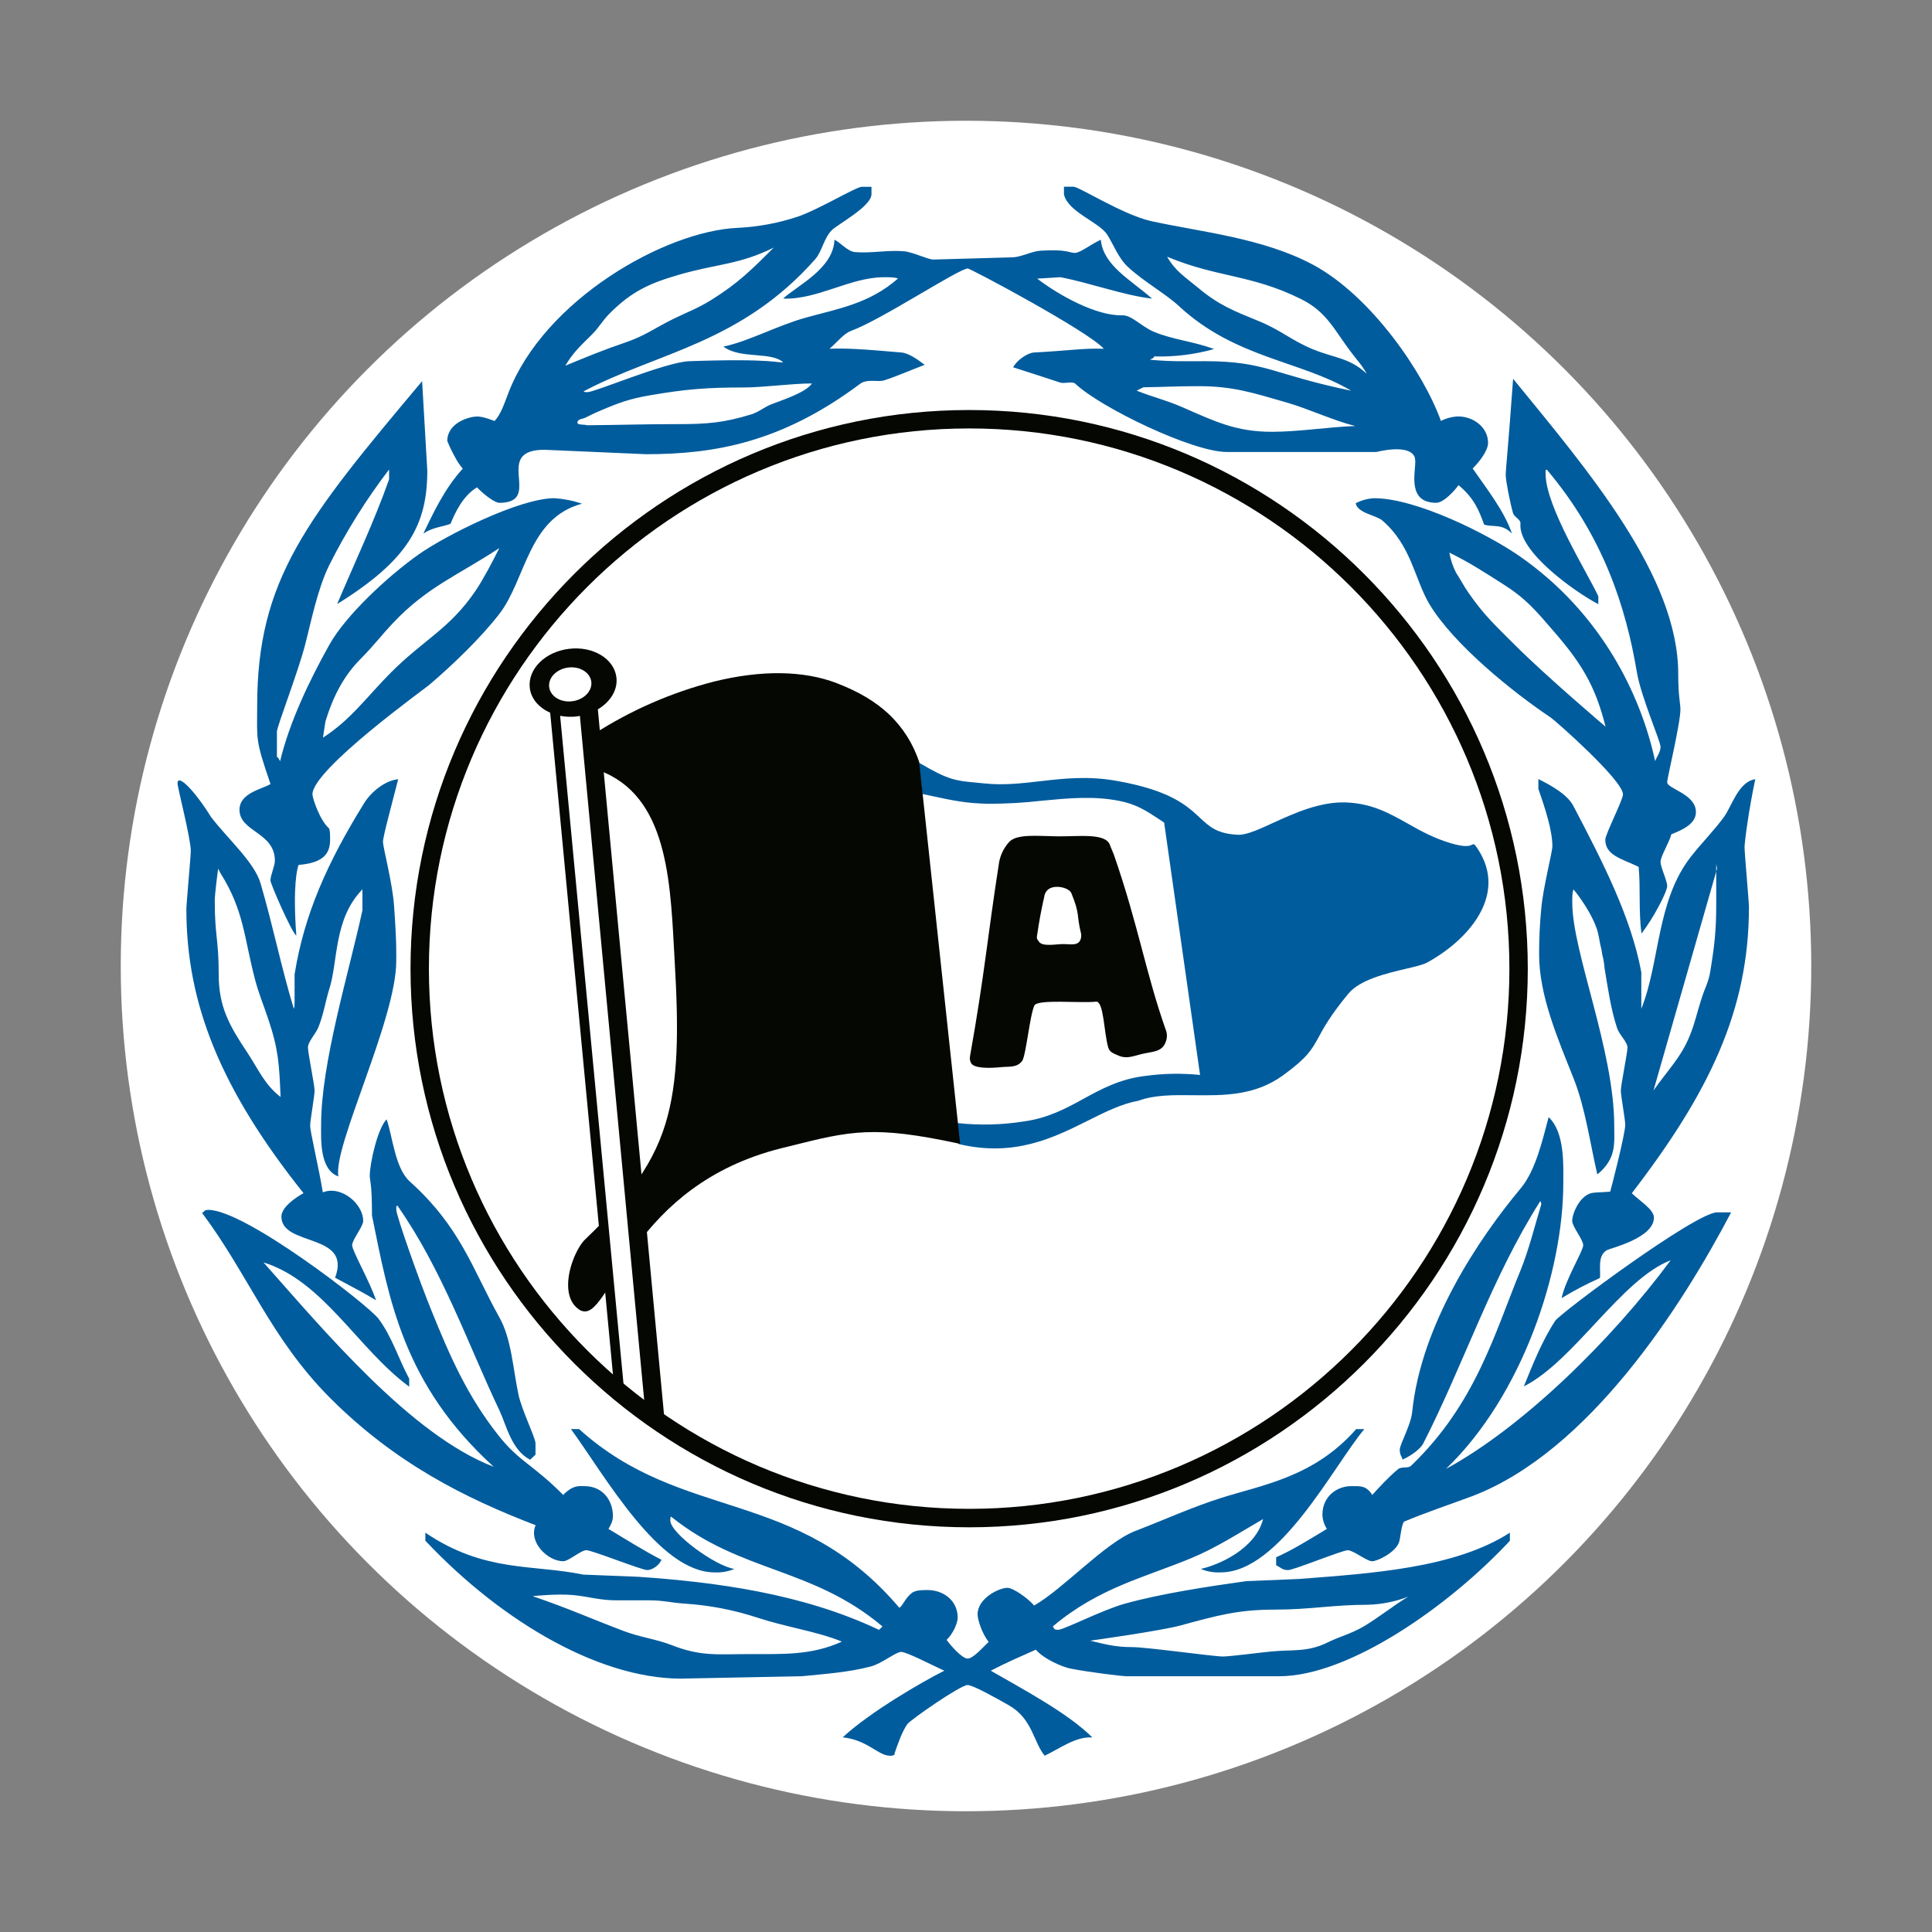 <?xml version="1.0" encoding="UTF-8"?>
<svg data-name="图层_1" xmlns="http://www.w3.org/2000/svg" version="1.1" viewBox="0 0 800 800">
  <rect x="0" y="0" width="800" height="800" fill="#808080" stroke="none"/>
  <!-- Created by @FCLOGO 2025-7-12 GMT+8 21:26:50 . https://fclogo.top/ -->
<!-- FOR PERSONAL USE ONLY NOT FOR COMMERCIAL USE -->
  <circle cx="400" cy="400" r="350" style="fill: #fff;"/>
  <path d="M177.602,401.112c0-123.356,100.333-223.704,223.704-223.704s223.704,100.333,223.704,223.704-100.357,223.666-223.704,223.666-223.704-100.333-223.704-223.666ZM169.988,401.112c0,127.556,103.771,231.311,231.319,231.311s231.319-103.763,231.319-231.311-103.771-231.334-231.319-231.334-231.319,103.787-231.319,231.334Z" style="fill: #050703;"/>
  <path d="M609.798,193.99c1.507-1.478,2.862-3.104,4.045-4.853h0c1.408-2.077,2.333-4.13,2.333-5.709,0-6.642-6.222-10.99-12.374-10.99-2.488.091-4.926.728-7.14,1.867-7.179-19.981-28.902-51.8-53.044-64.727-20.813-11.099-46.558-13.541-66.889-18.006-11.783-2.629-29.96-14.311-32.239-14.257h-3.928v3.204c1.766,7.381,14.412,11.293,17.943,16.668,2.637,4.231,4.667,9.816,8.672,13.471,6.743,6.176,15.657,11.099,21.039,16.131,23.333,21.614,50.408,22.556,71.276,35-32.986-6.844-35.047-12.234-60.877-12.234-7.677,0-13.798.233-22.447-.607.778-.443,1.843-.778,1.719-1.361,8.387.241,16.762-.787,24.842-3.049-8.556-3.197-17.212-3.889-24.982-7.179-5.165-2.178-9.123-6.907-13.012-6.798-10.64.342-26.234-8.244-35.241-15.182l9.598-.599c12.444,2.396,26.281,7.544,37.971,8.882-8.937-7.863-20.222-13.728-21.241-24.383-4.091,1.82-8.462,5.444-10.757,5.444s-3.22-1.602-14.21-.918c-3.772.233-8.097,2.753-11.877,2.753-29.283.778-30.193.91-32.488.91s-8.657-3.197-12.32-3.43c-6.401-.576-13.72.918-20.129.342-3.111-.226-6.222-4.184-8.509-5.079-.451,12.056-15.626,19.032-21.241,24.344,14.148.521,27.876-8.851,41.611-8.851,2.287,0,4.371-.054,5.95.521-11.861,10.461-24.951,12.53-38.111,16.193-11.667,3.204-23.979,9.94-34.183,12.009,7.047,5.281,19.359,1.929,24.702,6.448-1.556.568-3.228-1.657-38.889-.397-9.722.342-38.99,12.81-42.078,12.81-2.295,0-1.377-.459-1.377-.459,30.193-15.952,64.859-19.717,95.667-54.608,2.746-3.111,3.531-8.556,6.736-11.884,2.403-2.52,16.598-9.924,16.543-15.073v-3.01h-3.943c-2.287-.086-18.099,9.543-26.802,12.444-7.952,2.612-16.218,4.145-24.578,4.558-30.201,1.26-80.267,29.921-95.021,68.359-1.828,4.807-3.212,8.991-5.74,11.612-2.497-.902-4.931-1.843-7.21-1.843-3.547,0-12.359,2.753-12.359,10.111.909,2.281,1.972,4.498,3.181,6.634h0c.87,1.74,1.96,3.36,3.243,4.822-7.778,8.486-12.53,19.094-16.333,26.864,4.239-2.722,7.778-2.66,11.262-4.021,1.937-4.729,5.063-11.48,10.943-15.089,3.173,3.306,7.498,6.409,9.217,6.409,14.342,0,4.667-12.997,9.473-19.001h0c1.447-1.797,4.192-2.956,9.279-2.956l42.093,1.828c28.607,0,56.334-5.009,88.597-29.151,2.862-2.17,7.296-.614,9.932-1.416,5.608-1.828,10.982-4.231,16.792-6.44-2.948-2.271-6.712-4.861-9.574-5.094-16.466-1.486-23.831-1.836-29.812-1.556,3.554-3.158,6.02-6.37,8.882-7.404,12.584-4.573,44.683-25.83,48.355-25.83,1.135,0,49.638,25.814,56.334,33.227-8.742-.28-14.272.778-28.902,1.556-2.746.117-7.241,3.321-8.641,6.129,6.712,2.092,13.105,4.262,19.507,6.323,1.711.568,4.97-.684,6.222.467,10.523,9.956,48.58,28.264,62.65,28.264h62.005c.218,0,13.393-3.562,15.851,2.038h0c.206.672.296,1.374.265,2.077,0,4.923-3.212,16.932,8.688,16.932,3.111,0,7.778-5.211,9.217-7.319,6.518,5.39,8.556,10.679,10.601,16.333,3.842,1.252,7.296-.599,11.542,3.733-3.259-9.551-10.749-18.9-16.279-26.958ZM245.059,138.566c3.111-3.111,4.286-5.678,7.42-8.812,9.154-9.154,16.574-12.514,29.089-16.108,15.307-4.402,24.578-4.052,38.834-11.122-9.279,9.271-14.723,14.716-25.853,21.669-5.795,3.593-9.621,4.869-15.765,7.879-7.778,3.834-11.667,6.961-19.818,9.738-9.847,3.368-15.299,5.686-24.889,9.621,3.368-5.678,6.347-8.229,10.982-12.864ZM319.461,167.39c-3.251,1.276-4.986,3.111-8.346,4.177-11.239,3.477-18.317,4.052-30.139,4.052-14.723,0-23.061.35-37.784.467-1.501-.467-4.519.109-4.052-1.392.342-1.276,2.084-1.159,3.236-1.742,2.209-1.042,3.601-1.851,5.919-2.777,7.778-3.36,12.631-5.102,20.86-6.494,14.84-2.551,23.512-3.236,38.601-3.236,8.556,0,19.88-1.664,28.459-1.664-2.559,3.811-12.359,6.868-16.753,8.61ZM526.778,178.8c-14.957,0-23.419-4.177-37.209-10.197-7.194-3.111-11.589-3.943-18.9-6.837l2.792-1.4c8.805-.117,13.899-.459,22.719-.459,14.591,0,22.719,2.777,36.851,6.837,9.162,2.668,18.9,7.35,28.171,9.668-10.905.366-23.536,2.388-34.425,2.388ZM543.757,144.671c-9.03-3.71-13.222-7.879-22.244-11.589-10.43-4.293-16.691-6.603-25.387-13.907-5.444-4.527-9.271-6.728-12.864-12.872,20.86,8.696,34.883,7.303,55.409,17.508,11.006,5.444,13.79,12.981,21.327,22.719,2.333,3.111,4.052,4.752,5.903,8.229-6.961-6.611-13.339-6.494-22.151-10.088h.008Z" style="fill: #005c9d;"/>
  <path d="M664.826,300.911c-4.286-17.15-10.111-26.444-21.677-39.752-7.288-8.454-11.348-13.331-20.852-19.351-8.47-5.335-13.222-8.556-22.143-12.989.481,2.912,1.421,5.728,2.784,8.346,1.968,3.018,3.01,5.219,5.094,8.229,6.494,9.388,11.254,13.681,19.359,21.778,13.105,13.098,37.434,33.724,37.434,33.724v.016ZM626.59,156.906c30.924,37.893,68.328,81.542,68.328,122.158,0,9.147.91,12.359.91,14.638,0,5.958-5.483,28.373-5.483,30.209,0,2.746,11.9,4.807,11.9,12.351,0,5.032-5.779,7.397-10.189,9.224-.778,3.251-4.457,9.077-4.457,11.371s2.746,7.778,2.746,10.064-5.577,13.074-10.64,19.662c-1.26-9.551-.334-18.706-1.175-27.634-7.039-3.399-13.806-4.729-13.806-11.247,0-2.287,7.319-16.473,7.319-18.76,0-5.841-27.938-30.504-30.007-31.889-15.097-10.072-40.172-30.123-50.244-47.056-6.059-10.298-7.334-24.026-19.351-34.432-2.629-2.287-10.212-2.987-11.099-7.179,2.399-1.245,5.039-1.956,7.739-2.084,17.267,0,46.83,14.723,60.317,24.111,33.289,23.217,49.957,56.778,55.961,84.778.467-1.556,2.24-3.663,2.24-5.95s-8.12-20.751-9.831-31.041c-4.464-26.538-13.743-55.953-37.333-83.813-.56.778-.436-.459-.436,1.828,0,13.502,17.337,40.989,21.832,50.688v3.267c-9.691-5.048-33.382-21.856-32.239-33.406.117-1.719-2.621-2.582-3.111-4.418-1.268-4.457-2.994-13.386-2.994-15.672s.918-10.111,3.057-39.791l.047.023Z" style="fill: #005c9d; fill-rule: evenodd;"/>
  <path d="M134.778,298.648l-1.05,6.782c11.41-7.226,18.527-17.321,28.062-26.864,13.86-13.899,24.414-18.114,35.249-34.121,3.041-4.472,7.288-12.608,9.738-17.515-17.049,11.262-29.937,16.084-43.952,30.963-5.203,5.491-8.003,9.396-13.347,14.778-7.373,7.366-11.667,16.077-14.716,26.04l.015-.062ZM174.787,157.823l2.147,37.038c0,22.423-7.879,36.999-37.333,55.261,7.202-17.002,15.423-34.37,21.513-51.637v-4.091c-9.49,12.418-17.794,25.698-24.803,39.667-4.931,10.064-7.529,23.598-10.041,33.203-3.111,11.783-11.534,33.406-11.604,35.692v10.555c.521-.148.84.902,1.314,1.703,3.796-15.913,11.962-33.188,20.432-48.285,6.634-11.9,23.816-28.07,37.084-37.45,10.889-7.661,41.564-23.186,56.093-23.186,3.893.263,7.737,1.029,11.433,2.279-22.423,5.942-23.201,31.399-34.3,45.702-7.436,9.606-18.939,20.774-29.003,29.346-1.719,1.493-48.347,35-48.347,45.306,0,1.369,2.823,10.415,6.891,14.132.381.778.428,2.333.428,4.628,0,5.374-2.333,9.606-13.028,10.453-.537.988-2.528,8.719-.957,29.307-2.123-1.688-10.718-21.568-10.718-22.828,0-2.287,1.828-5.95,1.828-8.237,0-11.783-14.646-11.9-14.646-21.047,0-7,9.248-8.509,12.841-10.679-6.417-18.667-5.522-18.153-5.522-32.34,0-52.282,20.222-77.28,68.328-134.509l-.031.016Z" style="fill: #005c9d; fill-rule: evenodd;"/>
  <path d="M116.189,454.242c-.583-13.323-.778-19.398-5.102-32.254-1.968-5.919-4.052-10.788-5.561-16.699-4.527-17.383-4.527-28.35-14.257-43.758l-.926-1.859c-.35,2.427-1.416,10.827-1.416,13.261,0,14.716,1.641,15.944,1.641,30.66,0,13.331,4.41,21.093,11.822,32.215,4.667,7.07,7.187,13.347,13.798,18.433ZM121.633,417.687c.482-.778.35-2.333.35-14.233,4.006-24.974,13.673-46.418,28.669-70.677,3.197-5.266,9.248-9.707,14.226-10.111-2.644,10.485-6.292,23.637-6.292,25.931s4.006,17.352,4.581,26.507c1.143,15.556.91,20.627.91,22.913,0,24.111-26.32,76.891-23.948,89.118-7.902-2.784-7.163-15.68-7.163-21.397,0-25.511,11.332-62.339,17.111-88.799v-8.672c-12.056,12.359-10.002,29.913-13.782,41.463-1.486,4.667-2.333,10.57-4.589,15.944-1.26,2.746-4.192,5.771-4.192,8.058s2.746,15.556,2.746,17.842-1.836,12.359-1.836,14.646,3.656,17.757,5.258,27.51c7.513-3.002,16.714,4.667,16.714,11.845,0,2.287-4.581,7.778-4.581,10.064s7.288,14.941,9.893,22.773c-6.028-3.632-11.48-6.354-16.956-9.333,7.093-18.737-22.229-12.74-22.229-25.324,0-3.889,5.95-7.941,9.162-9.691-34.222-42.879-48.51-78.392-48.51-117.522,0-2.287,1.828-21.964,1.828-24.251,0-5.032-5.491-26.195-5.491-27.907,0-4.239,7.132,3.057,13.876,13.922,7,9.154,18.029,18.783,20.541,27.588,5.149,17.617,8.556,34.767,13.743,51.847l-.039-.054Z" style="fill: #005c9d; fill-rule: evenodd;"/>
  <path d="M684.667,451.567c5.795-8.353,11.472-13.681,15.182-23.077,2.201-5.553,2.777-9.038,4.667-14.832,1.377-4.519,3.002-6.946,3.702-11.589,1.734-10.663,2.434-16.8,2.434-27.58v-13.627l.35-1.213-.35-1.851v3.064l-25.986,90.704ZM636.95,322.564c4.9,2.442,12.04,6.277,14.56,11.192,12.126,23.108,23.839,45.889,28.124,68.802v15.167c7.778-19.406,6.222-44.683,20.533-63,4.114-5.266,9.707-10.967,13.712-16.466,3.111-4.223,6.02-14.708,12.942-15.594-2.637,12.312-4.441,25.939-4.441,28.226s1.82,22.423,1.82,24.71c0,42.778-16.559,76.93-48.502,118.487,3.757,3.593,9.155,6.774,9.155,10.111,0,8.47-17.967,12.639-19.444,13.44-4.223,2.403-2.403,8.602-2.94,11.55-5.455,2.441-10.749,5.226-15.851,8.338,1.657-7.778,8.96-19.592,8.96-21.887s-4.566-7.778-4.566-10.064c0-3.111,3.259-10.982,8.633-11.667,1.828-.226,4.573-.226,7.109-.49.202-.521,6.222-23.777,6.222-27.658,0-2.287-1.82-11.9-1.82-14.187s2.746-15.556,2.746-17.842-3.414-5.242-4.324-8.097c-2.637-8.011-3.803-16.66-5.172-24.78-.133-1.839-.435-3.661-.902-5.444-.217-1.541-.524-3.068-.918-4.573-.226-.91-.467-2.885-.918-4.597-1.136-4.807-5.281-12.048-10.111-17.959-.568,1.556-.513,3.212-.513,5.491,0,20.479,17.376,60.978,17.376,92.439,0,7.319.996,13.502-7,20.105-3.049-13.152-4.97-27.487-9.769-39.62-6.526-16.465-14.334-34.37-14.334-51.419-.025-6.431.279-12.858.91-19.258.7-8.229,4.581-23.294,4.581-25.581,0-6.526-2.94-15.61-5.802-23.746v-4.138l-.054.008Z" style="fill: #005c9d; fill-rule: evenodd;"/>
  <path d="M641.251,462.58c6.86,6.401,6.074,20.456,6.074,27.44,0,36.143-16.722,87.609-48.588,118.222,31.445-17.072,68.242-52.889,93.061-86.403-20.518,7.933-40.025,41.767-60.799,52.228,3.562-8.758,7.358-18.542,12.966-27.129,2.186-3.313,58.388-45.049,67.083-44.932h5.779c-20.222,38.539-58.816,99.151-107.333,117.569-8.913,3.313-19.195,6.743-28.226,10.555-1.283,2.606-1.369,7.272-2.061,8.758-1.711,4.122-8.882,7.599-11.06,7.599s-7.778-4.573-10.064-4.573-22.423,8.229-24.71,8.229-2.948-.957-4.947-2.046v-3.267c6.596-2.886,13.852-7.428,21-11.737-1.119-1.745-1.755-3.755-1.843-5.825,0-8.003,6.401-11.892,11.9-11.892,3.656,0,6.222-.373,8.742,3.656,2.333-2.613,6.868-7.56,10.64-10.648,1.486-1.26,4.2-.202,5.444-1.462,26.779-25.698,34.572-54.841,45.321-80.92,3.539-8.703,5.818-18.262,8.556-27.222.052-.505-.089-1.011-.397-1.416-20.261,31.943-31.445,67.021-48.487,100.427-1.05,1.952-4.449,4.776-8.556,6.596-.218-1.314-1.136-1.773-1.136-4.06s4.573-10.111,5.141-15.61c3.671-36.26,27.572-71.859,44.956-92.672,6.183-7.436,8.937-19.724,11.55-29.431l-.008-.031Z" style="fill: #005c9d;"/>
  <path d="M160.087,463.49c2.504,7.047,3.407,20.121,9.582,25.721,21.055,18.993,25.721,35.778,37.046,56.179,5.063,8.921,5.654,21.055,7.941,31.943,1.26,6.292,7.101,18.06,7.085,20.347v4.667l-2.24,2.092c-7.778-4.052-9.823-14.334-12.686-20.393-12.927-27.145-23.52-58.046-42.295-84.887-.552.778-.42-.451-.42,1.835s9.333,29.003,14.84,42.389c7.093,17.5,14.576,34.891,27.736,51.333,8.346,10.523,14.498,12.087,26.522,24.306,4.029-4.099,6.409-3.656,8.695-3.656,8.011,0,11.9,6.285,11.9,12.359,0,2.271-.964,3.889-1.843,5.359,7.117,4.309,14.397,8.867,21.949,12.794-.933,2.178-3.632,4.254-5.919,4.254s-22.882-8.229-25.169-8.229-7.327,4.573-9.613,4.573c-6.409,0-14.49-7.957-11.402-14.918-29.143-11.192-58.131-25.597-85.361-52.943-24.368-24.562-33.546-50.688-52.819-76.456,1.322-.249.404-1.167,2.699-1.167,15.213,0,66.026,39.309,70.373,45.026,5.608,7.436,8.276,16.528,12.756,24.889v3.282c-21.171-15.524-35.56-43.82-60.332-51.442,25.13,28.28,61.087,71.509,95.317,84.622-37.551-34.222-43.299-69.222-50.4-104.043,0-13.774-.918-14.233-.918-16.52,0-4.916,3.22-19.639,7-23.333l-.023.016Z" style="fill: #005c9d;"/>
  <path d="M237.11,660.462c-6.837-.583-16.574.467-16.574.467,15.556,5.335,22.68,8.734,37.979,14.537,6.37,2.419,13.284,3.282,19.546,5.717,12.398,4.869,19.32,3.733,32.768,3.733,13.222,0,25.387.544,37.777-5.165-10.492-4.286-22.182-5.732-35.272-10.01-9.562-3.114-19.475-5.026-29.509-5.693-5.795-.35-9.046-1.385-14.84-1.385h-13.65c-7.194,0-11.013-1.509-18.2-2.201h-.023ZM489.11,673c-8.556,2.333-37.66,6.37-37.66,6.37,6.603,1.626,10.656,2.668,17.5,2.668,5.787,0,33.53,3.889,37.473,3.889,2.777,0,16.893-1.812,19.662-2.046,9.279-.926,15.19.342,23.528-3.718,5.678-2.777,9.504-3.492,14.957-6.627s13.02-9.155,18.581-12.39c-5.341,2.05-10.989,3.183-16.707,3.352-14.49,0-23.932,2.007-38.414,2.007-15.416,0-24.002,2.434-38.951,6.494h.031ZM236.449,591.746h3.329c42.91,38.757,89.966,23.808,132.611,73.99,1.556-.879,2.256-3.803,5.118-6.082,1.602-1.26,4.402-1.244,6.697-1.244,6.176,0,12.351,4.122,12.351,11.433,0,2.295-1.968,6.728-4.581,9.201,1.758,2.442,6.409,7.731,8.703,7.731s6.082-4.441,8.703-6.891c-2.668-3.352-4.581-9.116-4.581-11.41,0-6.627,8.797-10.982,12.359-10.982,2.396,0,8.454,4.278,11.06,7.327,12.273-7.039,29.26-25.939,41.852-30.862,11.892-4.566,23.707-9.956,35.715-13.736,16.932-5.374,38.344-8.556,55.775-28.451h3.368c-12.903,15.462-35,59.321-59.461,59.321-2.819.139-5.635-.347-8.244-1.423,7.474-1.688,22.556-8.206,25.807-20.666-9.574,5.53-19.444,11.954-29.75,16.186-18.869,7.894-38.313,12.18-57.369,28.311.778.576,0,1.361,2.287,1.361s18.052-8.12,27.331-10.741c15.097-4.231,34.938-7.218,50.423-9.388l21.98-.918c30.294-2.333,64.517-4.503,87.282-19.165v3.352c-24.928,26.787-66.445,56.101-95.612,56.101h-62.922c-2.287,0-15.874-1.719-23.077-3.111-3.438-.568-11.472-4.052-14.669-7.902-6.113,2.722-12.444,5.444-18.667,8.711,14,8.073,31.998,17.632,42.047,27.634-6.868-.42-13.012,4.34-19.732,7.575-4.713-5.756-5.04-15.26-14.778-20.852-5.032-2.862-14.879-8.416-17.158-8.416-2.979,0-23.87,14.552-25.021,16.271-2.287,3.438-3.842,8.136-5.172,11.931,0,0,.443,1.081-1.843,1.081-5.032,0-9.193-6.51-19.654-7.63,11.34-10.555,33.281-23.193,42.07-27.596-5.234-2.333-15.556-7.778-17.842-7.778s-8.12,4.916-12.693,6.051c-9.038,2.403-19.289,3.111-28.459,4.021l-46.667.918c-35,1.602-77.109-22.913-109.231-57.035v-3.321c24.593,16.629,44.45,13.012,65.333,17.352l22.859.91c31.803,2.17,68.001,6.915,99.649,21.972l1.454-1.4c-29.136-24.578-58.403-22.159-87.313-45.298,0,0-.552-.902-.552,1.385,0,5.382,18.807,18.993,26.538,20.082-2.603,1.091-5.418,1.58-8.237,1.431-22.991,0-45.212-39.776-59.438-59.344h.023Z" style="fill: #005c9d; fill-rule: evenodd;"/>
  <path d="M611.556,351c-.972-1.416-1.213-1.633-2.046-1.213s-2.473,1.244-8.773-.622c-7.117-2.108-12.608-5.196-17.889-8.175-7.56-4.247-14.7-8.268-25.41-8.711-10.71-.443-21.583,4.48-30.24,8.447-5.942,2.73-11.075,5.087-14.575,4.931-8.626-.381-11.807-3.337-15.82-7.085-5.398-5.024-12.118-11.27-34.393-15.229-11.962-2.131-22.035-.972-31.757.148-7.848.902-15.244,1.75-23.232.894l-3.764-.373c-7.824-.739-11.068-1.05-22.695-7.957l-.482-.272.07.552,1.353,12.227v.202l.194.039,4.667.996c7.716,1.649,13.292,2.847,22.408,3.026,7.436.011,14.866-.412,22.252-1.268,10.99-1.05,21.389-2.038,32.006.062,7.163,1.423,10.998,3.959,16.792,7.778l1.82,1.213,14.879,104.502c-7.591-.77-15.247-.629-22.805.42-10.539,1.26-18.099,5.444-25.418,9.434-7.109,3.889-14.482,7.964-24.632,9.38-9.057,1.444-18.265,1.684-27.386.716h-.319v.327l.537,8.104v.202l.202.054c22.999,5.444,39.231-2.66,53.55-9.808,7.171-3.578,13.938-6.946,20.743-8.151h0c6.728-2.466,14.498-2.38,22.719-2.287,12.522.132,25.464.272,37.147-8.221,10.111-7.373,11.892-10.57,14.778-15.859,2.193-4.029,4.916-9.046,12.273-17.943,4.807-5.841,15.828-8.439,23.886-10.337,3.99-.941,7.148-1.688,8.797-2.598,13.051-7.202,22.26-17.485,24.648-27.502,1.688-6.883.288-13.627-4.083-20.043Z" style="fill: #005c9d;"/>
  <path d="M432.114,372.537c-1.268,6.028-1.633,7.848-2.738,15.12-.171,1.182.257,1.439.778,2.193,1.276,2.007,5.546,1.338,9.123,1.097,3.275-.226,7.163,1.112,8.182-2.007.257-.75.321-1.552.187-2.333-2.007-8.182-.358-7.824-4.013-16.761-1.019-2.497-8.058-4.052-10.376-.731-.817,1.159-.778,1.851-1.104,3.461l-.039-.039ZM401.781,436.695c5.997-33.833,6.93-47.374,11.76-78.556.415-3.51,1.906-6.806,4.27-9.434,3.111-3.461,11.503-2.543,19.608-2.403,8.944.163,20.347-1.556,22.174,3.57.529,1.493,1.314,3.057,1.843,4.628,9.831,28.412,12.934,48.098,21.148,71.556.81,1.8.81,3.862,0,5.662-1.509,3.982-5.701,3.718-9.847,4.737-3.733.918-6.347,2.162-9.831.544-1.828-.84-3.414-1.237-4.013-3.275-1.82-6.222-1.82-19.32-5.079-18.954-6.362.708-24.228-1.143-25.503,1.594-1.913,4.122-3.484,20.945-5.102,23.015-2.209,2.816-5.266,2.155-8.828,2.512-4.822.474-11.231.56-12.32-1.789-.56-1.213-.583-1.703-.28-3.438v.031Z" style="fill: #050703; fill-rule: evenodd;"/>
  <path d="M242.29,513.221c-3.22,3.057-7.568,12.444-7,20.222.272,3.889,1.719,6.829,4.301,8.672.923.749,2.127,1.061,3.298.856,2.893-.568,5.732-4.597,9.403-10.368l-2.295-27.067c-2.442,2.512-4.931,5.048-7.708,7.684Z" style="fill: #050703;"/>
  <path d="M397.542,473.321l-16.893-157.57v-.062c-2.473-7.662-6.848-14.571-12.717-20.082-5.483-5.118-12.507-9.287-21.467-12.725-13.728-5.281-31.329-5.499-50.89-.638-17.652,4.546-34.459,11.899-49.778,21.778l-.124.078v.14l-.692,13.557v.226l.218.054c30.333,8.812,32.208,43.688,33.872,74.457l.311,5.639c1.649,28.397,1.556,49.537-3.827,67.161-2.878,9.388-7.373,17.974-14.132,26.919l2.411,23.053c11.309-15.097,28.902-32.184,59.78-39.861l3.593-.894c25.13-6.277,34.541-8.626,70-.972l.381.086-.047-.342Z" style="fill: #050703;"/>
  <path d="M244.857,282.291c-.467-3.889-4.744-6.487-9.567-5.88s-8.346,4.223-7.887,8.081,4.744,6.487,9.559,5.88,8.353-4.223,7.894-8.081Z" style="fill: none;"/>
  <path d="M239,296.641c.389-.047.739-.163,1.12-.226l27.316,290.726,7.583-.723-27.463-292.693c5.157-3.072,8.33-8.042,7.684-13.269-.949-7.723-9.738-13.004-19.639-11.791-9.901,1.213-17.173,8.447-16.224,16.224.552,4.534,3.842,8.182,8.439,10.212l26.499,279.3,3.959-.373-26.335-277.628c2.327.452,4.71.534,7.062.241ZM227.395,284.492c-.459-3.889,3.111-7.474,7.887-8.081s9.1,2.03,9.567,5.88-3.064,7.474-7.894,8.081-9.084-2.03-9.551-5.88h-.008Z" style="fill: #050703;"/>
</svg>